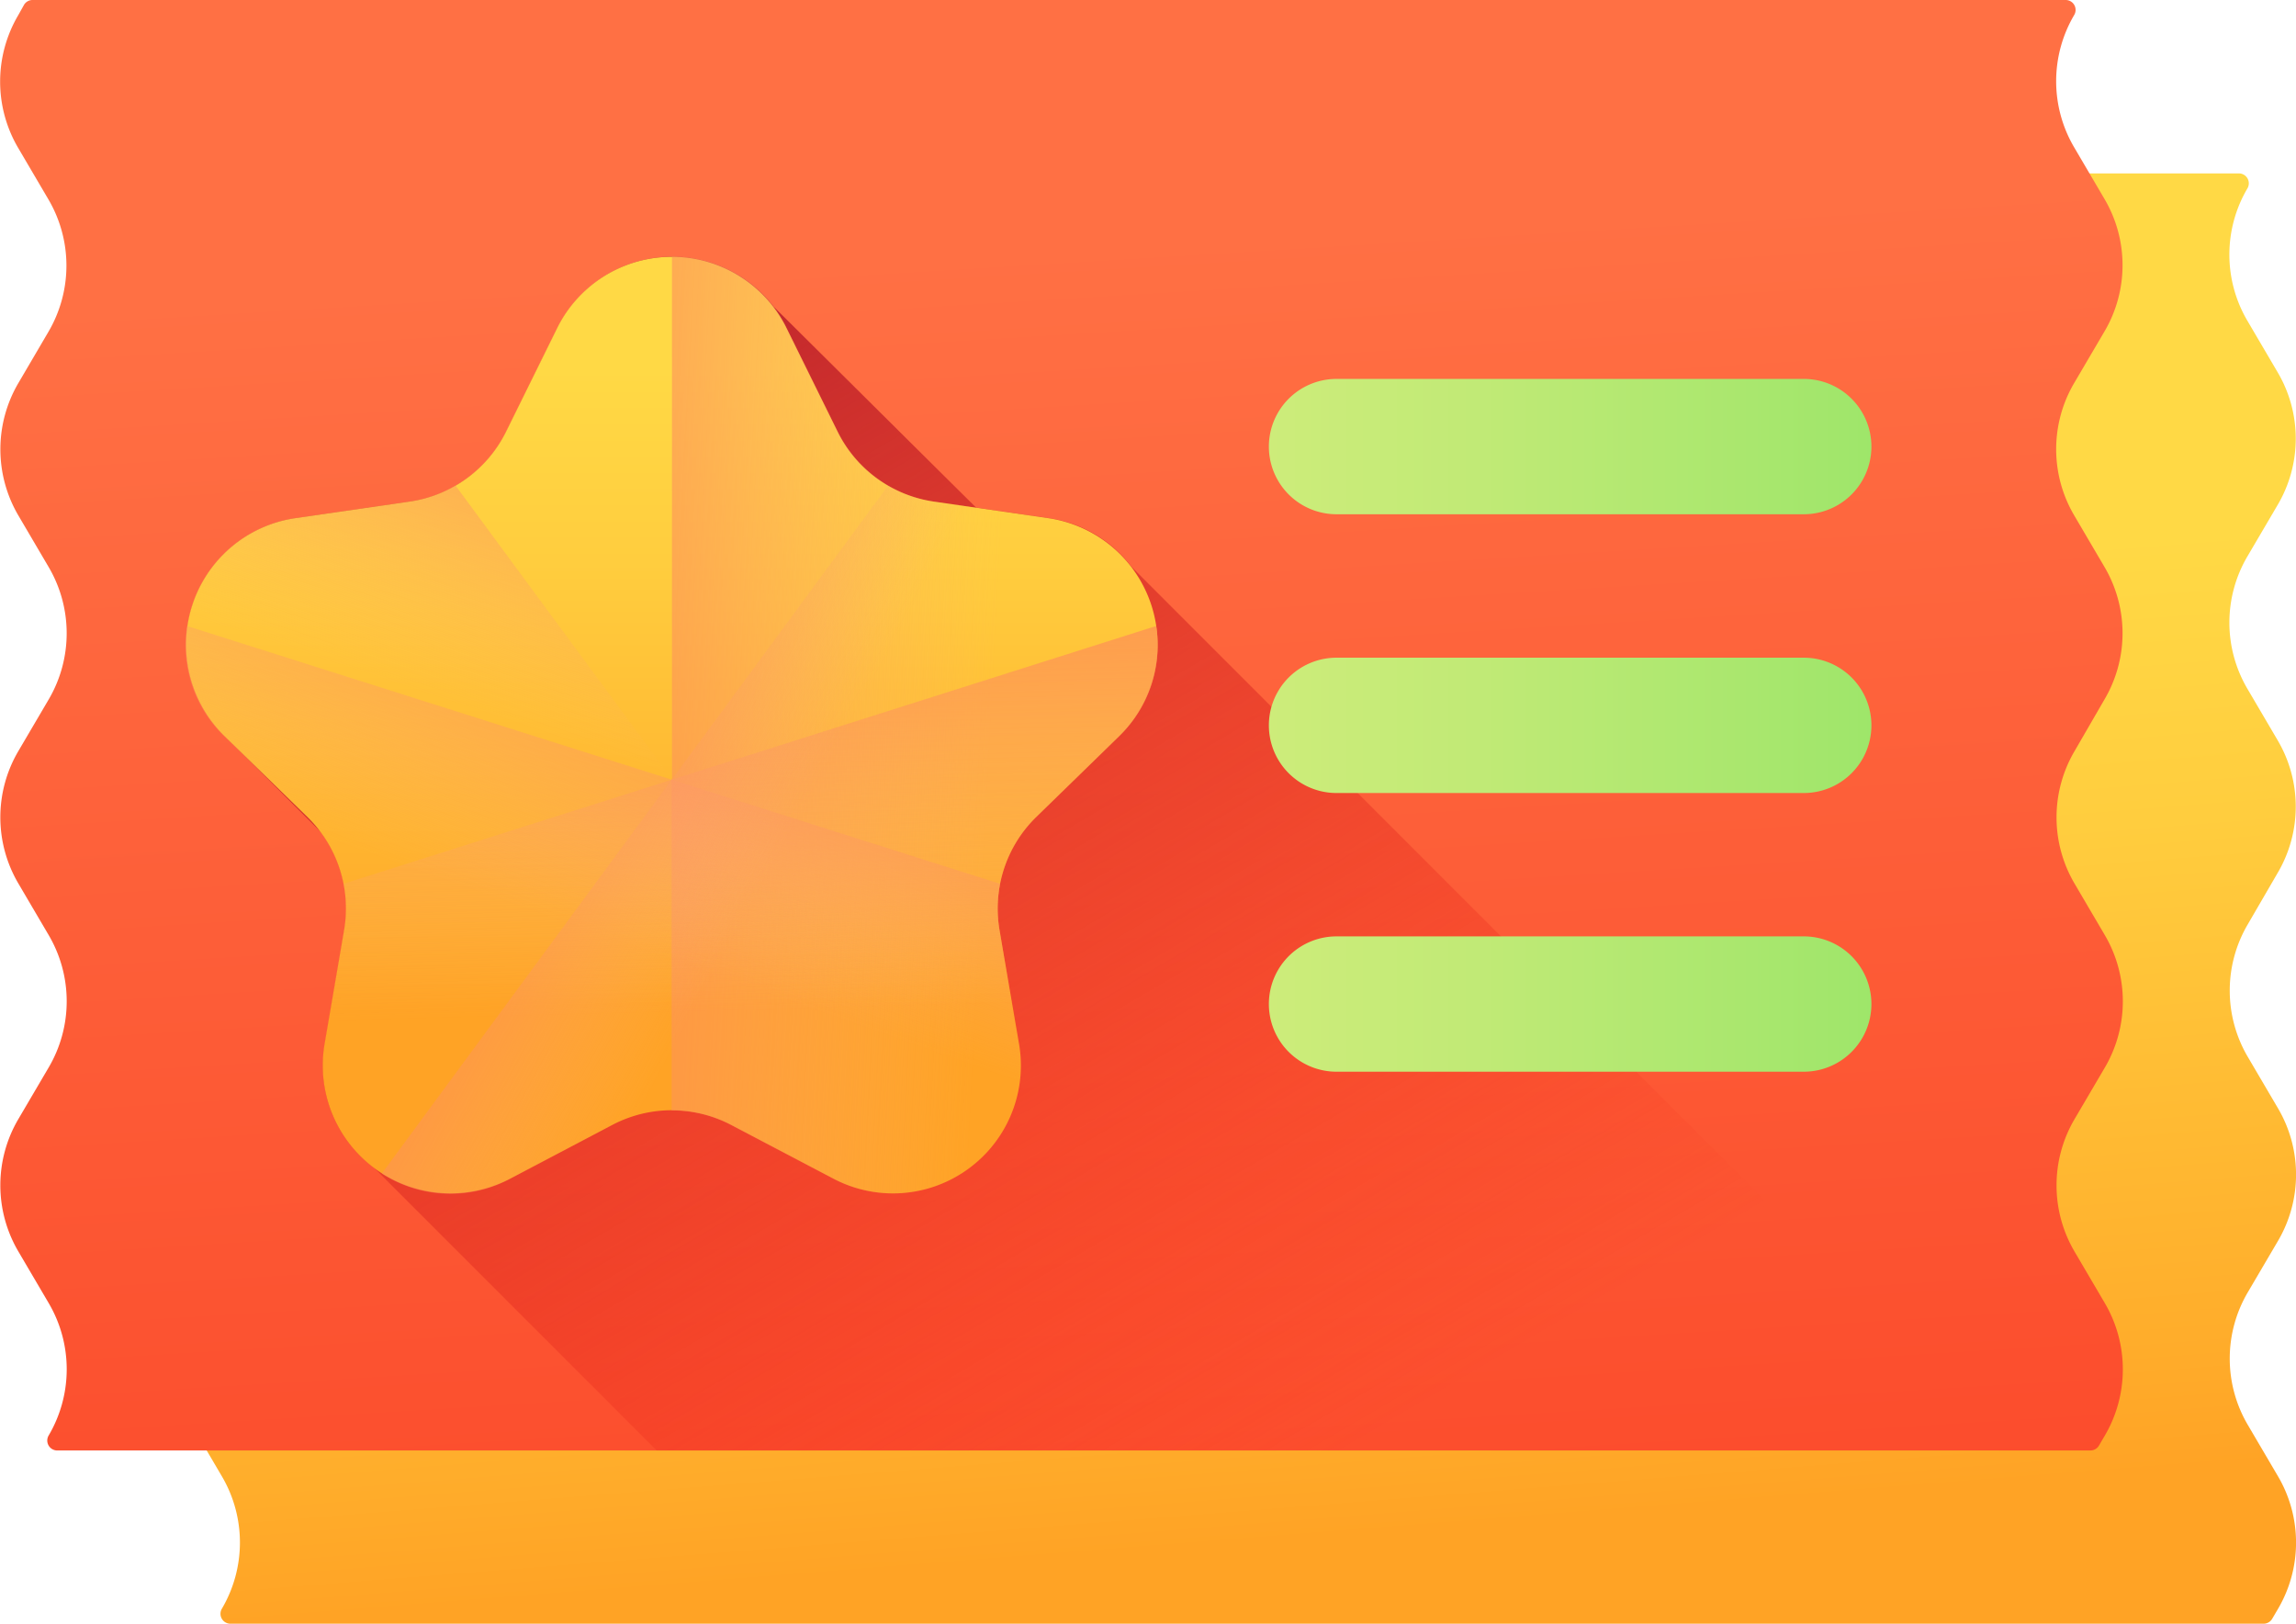 <svg xmlns="http://www.w3.org/2000/svg" xmlns:xlink="http://www.w3.org/1999/xlink" width="27.744" height="19.618" viewBox="0 0 27.744 19.618"><defs><linearGradient id="a" x1="0.476" y1="0.3" x2="0.553" y2="0.945" gradientUnits="objectBoundingBox"><stop offset="0" stop-color="#ffd945"/><stop offset="0.304" stop-color="#ffcd3e"/><stop offset="0.856" stop-color="#ffad2b"/><stop offset="1" stop-color="#ffa325"/></linearGradient><linearGradient id="b" x1="0.47" y1="0.168" x2="0.633" y2="1.948" gradientUnits="objectBoundingBox"><stop offset="0" stop-color="#ff7044"/><stop offset="1" stop-color="#f82814"/></linearGradient><linearGradient id="c" x1="0.681" y1="0.958" x2="0.05" y2="0.248" gradientUnits="objectBoundingBox"><stop offset="0" stop-color="#f82814" stop-opacity="0"/><stop offset="1" stop-color="#c0272d"/></linearGradient><linearGradient id="d" x1="0.5" y1="0.12" x2="0.5" y2="0.799" xlink:href="#a"/><linearGradient id="e" x1="0.57" y1="0.388" x2="0.774" y2="-0.178" gradientUnits="objectBoundingBox"><stop offset="0" stop-color="#fbb27e" stop-opacity="0"/><stop offset="1" stop-color="#ff7044"/></linearGradient><linearGradient id="f" x1="0.654" y1="0.543" x2="-0.549" y2="0.422" xlink:href="#e"/><linearGradient id="g" x1="0.511" y1="0.678" x2="0.472" y2="-0.328" xlink:href="#e"/><linearGradient id="h" x1="0.451" y1="0.521" x2="0.759" y2="-0.074" xlink:href="#e"/><linearGradient id="i" x1="0.501" y1="0.541" x2="0.048" y2="0.316" xlink:href="#e"/><linearGradient id="j" y1="0.5" x2="1" y2="0.5" gradientUnits="objectBoundingBox"><stop offset="0" stop-color="#cdec7a"/><stop offset="0.34" stop-color="#c1ea76"/><stop offset="0.956" stop-color="#a1e66b"/><stop offset="1" stop-color="#9ee66a"/></linearGradient></defs><g transform="translate(0 -74.691)"><path d="M63.534,122.232a1.579,1.579,0,0,0,0,1.6l.366.623a1.58,1.58,0,0,1,0,1.6l-.366.623a1.579,1.579,0,0,0,0,1.6l.366.623a1.58,1.58,0,0,1,0,1.6l-.071.121a.12.12,0,0,1-.1.059H39.154a.12.12,0,0,1-.1-.181,1.576,1.576,0,0,0,0-1.6l-.366-.623a1.577,1.577,0,0,1,0-1.6l.366-.623a1.577,1.577,0,0,0,0-1.6l-.366-.623a1.577,1.577,0,0,1,0-1.6l.366-.623a1.579,1.579,0,0,0,0-1.6l-.366-.623a1.58,1.58,0,0,1,0-1.6l.366-.623a1.579,1.579,0,0,0,0-1.6l-.366-.623a1.58,1.58,0,0,1,0-1.6l.071-.121a.12.12,0,0,1,.1-.059H63.43a.12.12,0,0,1,.1.181,1.576,1.576,0,0,0,0,1.6l.366.623a1.577,1.577,0,0,1,0,1.6l-.366.623a1.577,1.577,0,0,0,0,1.6l.366.623a1.577,1.577,0,0,1,0,1.6Z" transform="translate(-36.373 -36.373)" fill="url(#a)"/><g transform="translate(0 74.691)"><path d="M25.068,83.766a1.579,1.579,0,0,0,0,1.6l.366.623a1.58,1.58,0,0,1,0,1.6l-.366.623a1.579,1.579,0,0,0,0,1.6l.366.623a1.58,1.58,0,0,1,0,1.6l-.071.121a.12.12,0,0,1-.1.059H.688a.12.12,0,0,1-.1-.181,1.576,1.576,0,0,0,0-1.6l-.366-.623a1.577,1.577,0,0,1,0-1.6l.366-.623a1.577,1.577,0,0,0,0-1.6l-.366-.623a1.577,1.577,0,0,1,0-1.6l.366-.623a1.579,1.579,0,0,0,0-1.6l-.366-.623a1.58,1.58,0,0,1,0-1.6L.585,78.7a1.579,1.579,0,0,0,0-1.6l-.366-.623a1.58,1.58,0,0,1,0-1.6L.29,74.75a.12.12,0,0,1,.1-.059H24.964a.12.12,0,0,1,.1.181,1.576,1.576,0,0,0,0,1.6l.366.623a1.577,1.577,0,0,1,0,1.6l-.366.623a1.577,1.577,0,0,0,0,1.6l.366.623a1.577,1.577,0,0,1,0,1.6Z" transform="translate(0 -74.691)" fill="url(#b)"/><path d="M52.7,135.465a1.518,1.518,0,0,0-1-.587l-.876-.127c-.033-.03-2.448-2.429-2.448-2.429a1.545,1.545,0,0,0-2.61.259l-.618,1.252a1.545,1.545,0,0,1-1.163.845l-1.382.2a1.545,1.545,0,0,0-.856,2.635l1.163,1.163a1.544,1.544,0,0,1,.281,1.179l-.236,1.376a1.524,1.524,0,0,0,.583,1.486l3.425,3.425H63.375Z" transform="translate(-39.028 -128.618)" fill="url(#c)"/><g transform="translate(2.245 3.102)"><path d="M48.53,132.572l.618,1.252a1.545,1.545,0,0,0,1.163.845l1.382.2a1.545,1.545,0,0,1,.856,2.635l-1,.975a1.545,1.545,0,0,0-.444,1.367l.236,1.376a1.545,1.545,0,0,1-2.241,1.628l-1.236-.65a1.545,1.545,0,0,0-1.438,0l-1.236.65a1.545,1.545,0,0,1-2.241-1.628l.236-1.376a1.545,1.545,0,0,0-.444-1.367l-1-.975a1.545,1.545,0,0,1,.856-2.635l1.382-.2a1.545,1.545,0,0,0,1.163-.845l.618-1.252A1.545,1.545,0,0,1,48.53,132.572Z" transform="translate(-41.272 -131.711)" fill="url(#d)"/><path d="M44.532,182.531a1.541,1.541,0,0,1-.554.194l-1.382.2a1.545,1.545,0,0,0-.856,2.635l1,.975a1.545,1.545,0,0,1,.444,1.367l-.236,1.376a1.545,1.545,0,0,0,2.241,1.628l1.236-.65a1.545,1.545,0,0,1,1.438,0l1.236.65a1.524,1.524,0,0,0,1.556-.069Z" transform="translate(-41.272 -179.766)" fill="url(#e)"/><path d="M154.622,137.509l-1,.975a1.539,1.539,0,0,0-.437.806,1.523,1.523,0,0,0-.007.56l.236,1.377a1.545,1.545,0,0,1-2.242,1.628l-1.236-.649a1.541,1.541,0,0,0-.719-.177v-4l.009,0,0,0-.005-.008v-6.308a1.526,1.526,0,0,1,1.385.861l.618,1.252a1.549,1.549,0,0,0,1.163.846l1.382.2a1.545,1.545,0,0,1,.856,2.635Z" transform="translate(-143.346 -131.715)" fill="url(#f)"/><g transform="translate(1.653 4.461)"><path d="M71.909,216.827a1.543,1.543,0,0,1,.007.56l-.236,1.376a1.545,1.545,0,0,0,2.241,1.628l1.236-.65a1.545,1.545,0,0,1,1.438,0l1.236.65a1.545,1.545,0,0,0,2.241-1.628l-.236-1.376a1.545,1.545,0,0,1,.444-1.367l1-.975a1.519,1.519,0,0,0,.449-1.333Z" transform="translate(-71.656 -213.712)" fill="url(#g)"/></g><path d="M51.118,217.386a1.544,1.544,0,0,1,.007-.56L41.3,213.711a1.519,1.519,0,0,0,.449,1.333l1,.975a1.545,1.545,0,0,1,.444,1.367l-.236,1.376a1.545,1.545,0,0,0,2.241,1.628l1.236-.65a1.545,1.545,0,0,1,1.438,0l1.236.65a1.545,1.545,0,0,0,2.241-1.628Z" transform="translate(-41.285 -209.25)" fill="url(#h)"/><path d="M92.855,182.932l-1.382-.2a1.542,1.542,0,0,1-.553-.193l-6.117,8.31a1.524,1.524,0,0,0,1.55.065l1.236-.65a1.545,1.545,0,0,1,1.438,0l1.236.65a1.545,1.545,0,0,0,2.241-1.628l-.236-1.376a1.545,1.545,0,0,1,.444-1.367l1-.975A1.545,1.545,0,0,0,92.855,182.932Z" transform="translate(-82.434 -179.773)" fill="url(#i)"/></g><g transform="translate(15.333 4.578)"><path d="M288.308,160.47h-5.646a.817.817,0,0,1,0-1.635h5.646a.817.817,0,0,1,0,1.635Z" transform="translate(-281.845 -158.835)" fill="url(#j)"/><path d="M288.308,222.376h-5.646a.817.817,0,0,1,0-1.635h5.646a.817.817,0,0,1,0,1.635Z" transform="translate(-281.845 -217.373)" fill="url(#j)"/><path d="M288.308,284.281h-5.646a.817.817,0,0,1,0-1.635h5.646a.817.817,0,0,1,0,1.635Z" transform="translate(-281.845 -275.911)" fill="url(#j)"/></g></g></g></svg>
